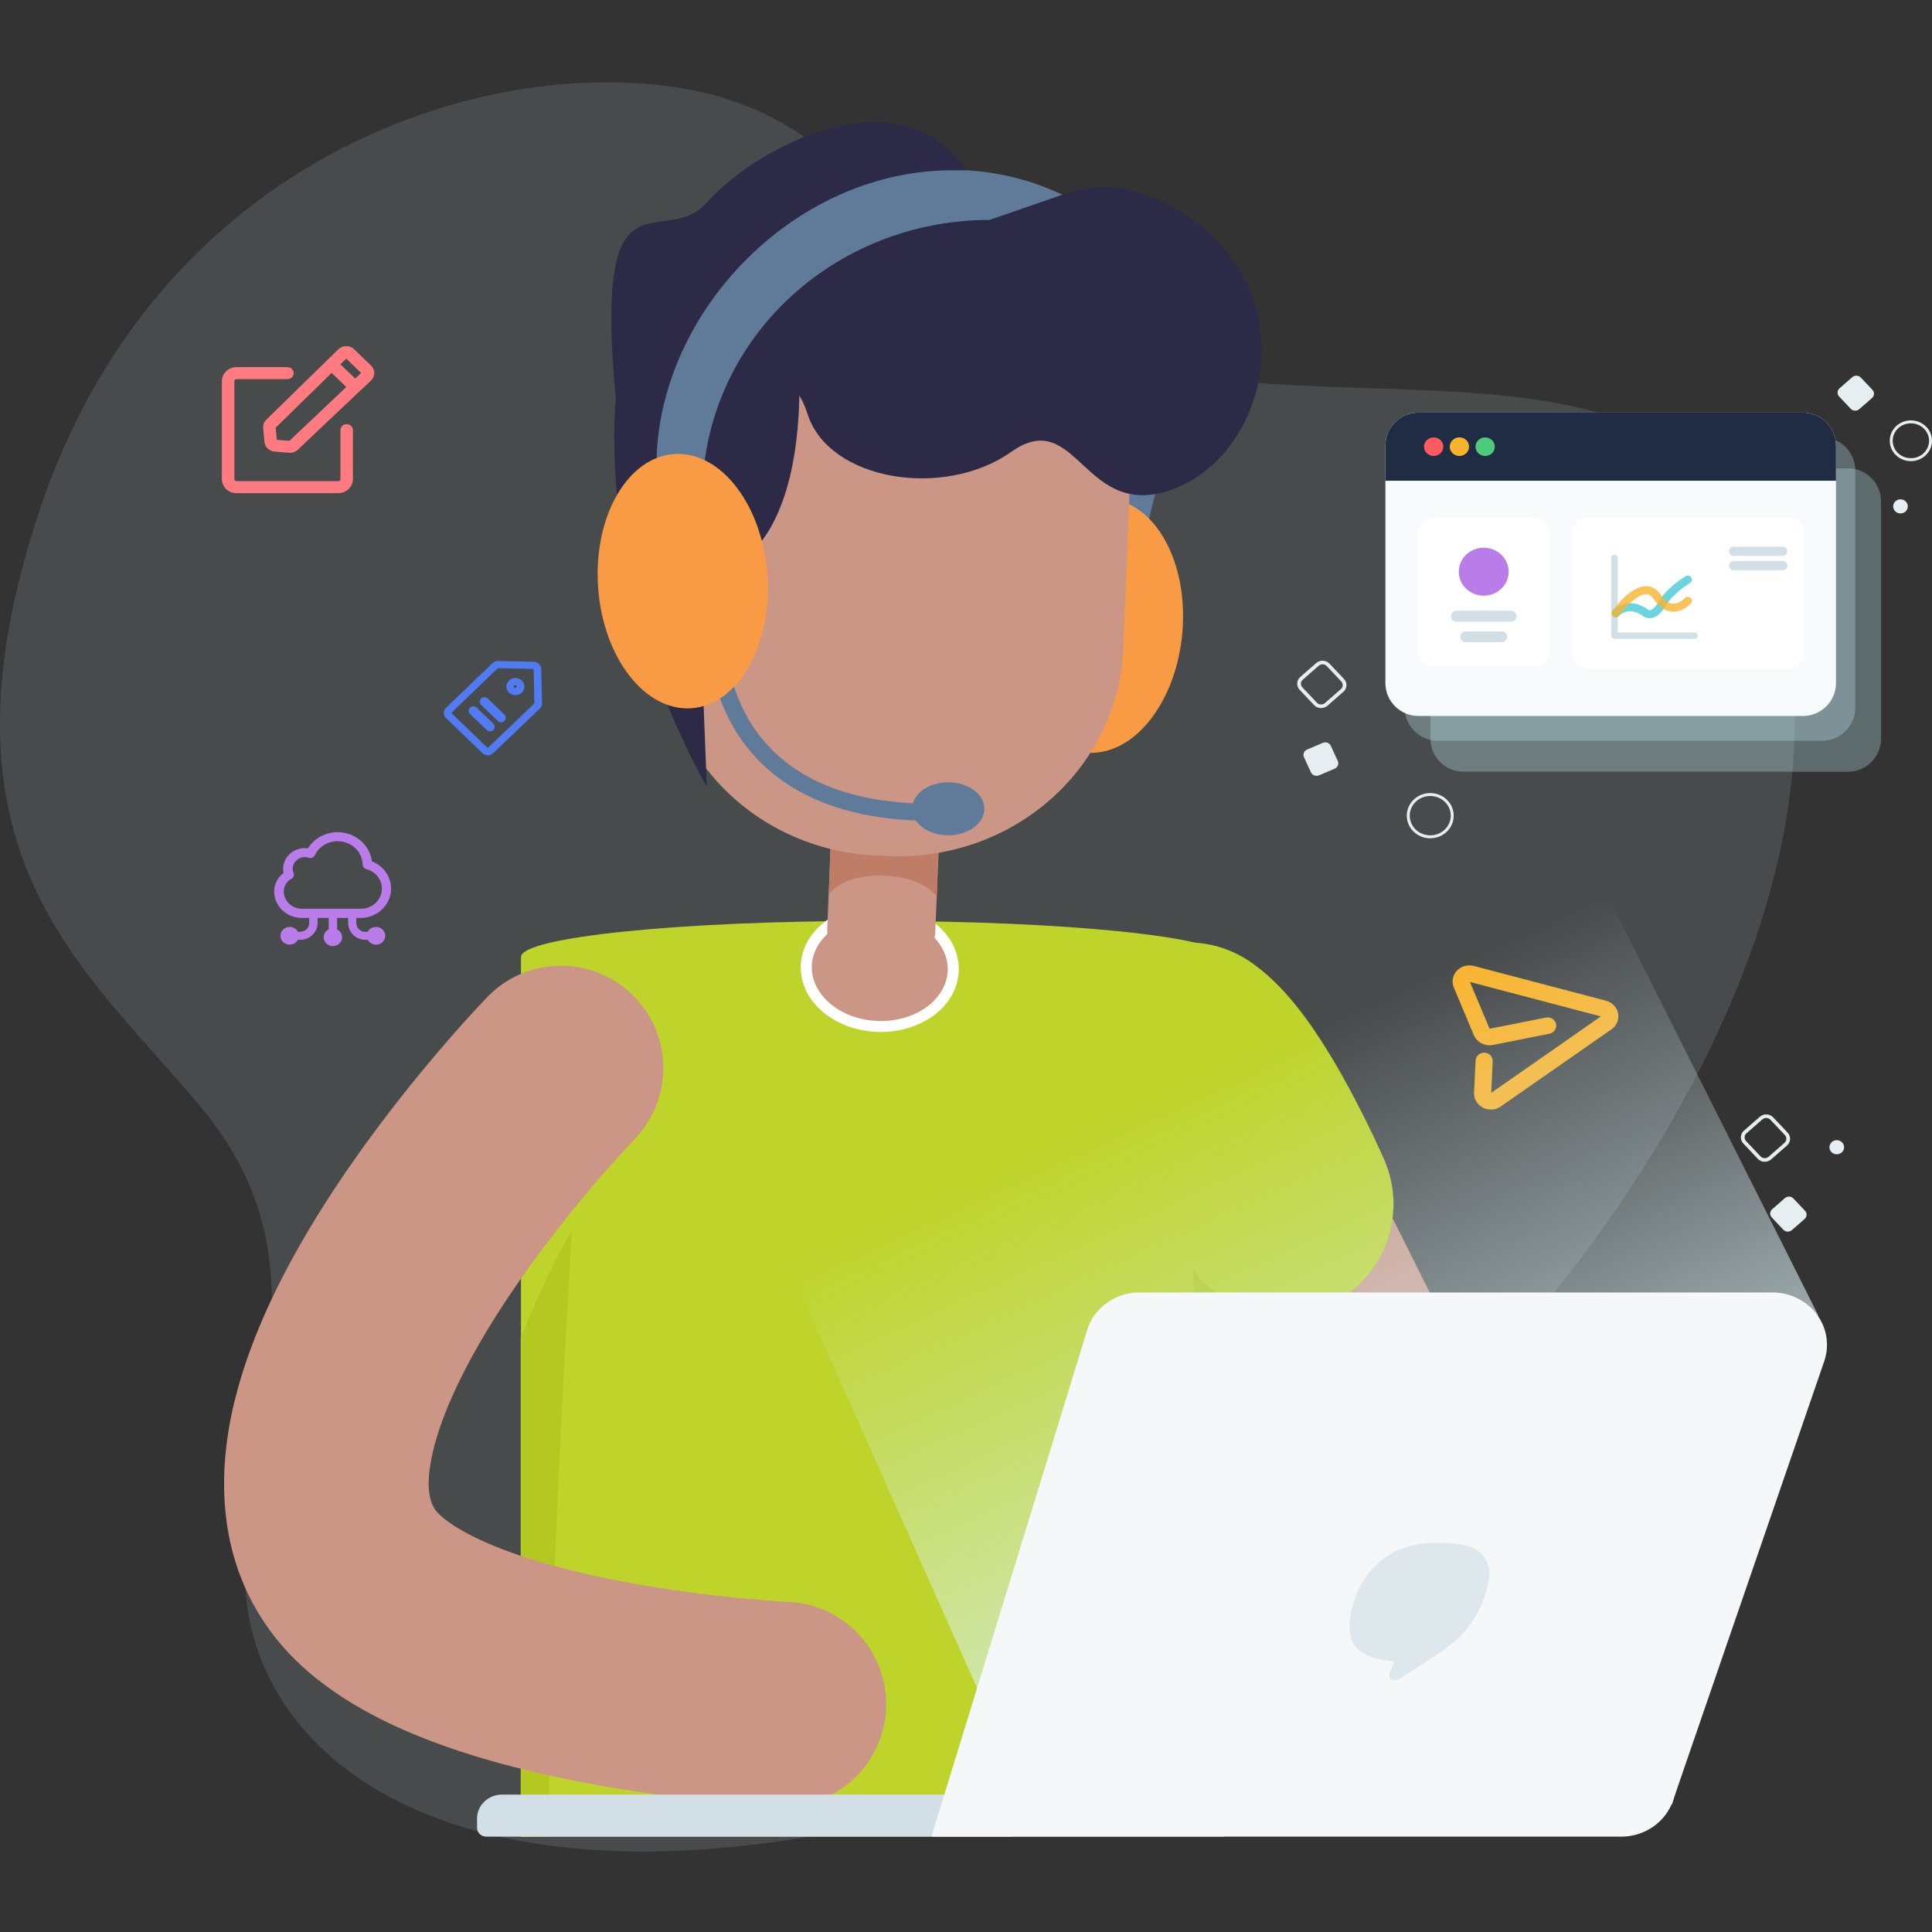 <svg width="1080" height="1080" viewBox="0 0 1080 1080" fill="none" xmlns="http://www.w3.org/2000/svg">
<rect x="0" y="0" width="1080" height="1080" fill="#333333" stroke="none"/>
<g style="mix-blend-mode:luminosity" opacity="0.16">
<path d="M856.462 737.416C856.462 737.416 664.168 992.832 446.928 1027.59C229.689 1062.34 129.834 968.901 137.325 868.939C144.816 768.976 177.252 697.248 112.38 619C47.507 540.751 -42.46 477.696 22.487 284.226C87.434 90.757 267.144 29.919 382.056 49.481C496.968 69.043 506.856 177.743 641.695 205.978C776.533 234.213 946.354 182.112 991.3 323.351C1036.25 464.589 946.354 631.65 856.462 737.416Z" fill="#B9CBD3"/>
</g>
<path d="M647.25 269.971L641.1 294.958L623.271 293.353V259.334L647.25 262.268V269.971Z" fill="#607B99"/>
<path d="M660.955 353.494C664.305 314.303 645.855 280.858 619.746 278.794C593.637 276.729 569.755 306.827 566.405 346.019C563.054 385.21 581.504 418.655 607.613 420.719C633.723 422.784 657.604 392.686 660.955 353.494Z" fill="#F99B45"/>
<path fill-rule="evenodd" clip-rule="evenodd" d="M642.831 537.632C671.09 523.502 705.453 534.955 719.583 563.214L894.686 913.403C908.816 941.662 897.362 976.025 869.103 990.155C840.844 1004.29 806.481 992.831 792.351 964.572L617.249 614.384C603.119 586.125 614.572 551.762 642.831 537.632Z" fill="#CB9685"/>
<path d="M684.196 1026.65V541.944V534.975C684.196 523.834 596.24 514.802 487.737 514.802C379.233 514.802 291.229 523.971 291.229 534.975V541.944V1026.65H684.196Z" fill="#BED42B"/>
<path d="M532.853 542.754C533.565 524.789 515.756 509.552 493.077 508.722C470.398 507.892 451.436 521.782 450.725 539.747C450.014 557.712 467.823 572.949 490.502 573.779C513.181 574.609 532.142 560.719 532.853 542.754Z" fill="#CB9685"/>
<path fill-rule="evenodd" clip-rule="evenodd" d="M453.798 539.86C453.179 555.499 468.935 569.913 490.623 570.707C512.311 571.501 529.161 558.281 529.78 542.641C530.4 527.002 514.643 512.588 492.955 511.794C471.267 511 454.417 524.22 453.798 539.86ZM490.38 576.852C466.71 575.985 446.849 559.925 447.652 539.635C448.455 519.344 469.528 504.783 493.198 505.649C516.869 506.516 536.729 522.576 535.926 542.866C535.123 563.157 514.05 577.718 490.38 576.852Z" fill="white"/>
<path d="M492.313 447.725L498.94 448C507.976 448.34 517.025 447.725 525.922 446.166L524.969 469.686L522.824 520.67C522.551 527.57 519.439 534.083 514.174 538.778C508.908 543.472 501.919 545.963 494.744 545.703H488.499C484.942 545.573 481.447 544.77 478.213 543.34C474.979 541.909 472.071 539.88 469.653 537.368C467.235 534.855 465.357 531.909 464.124 528.698C462.892 525.486 462.329 522.073 462.47 518.652L464.472 468.77L465.426 444.241C474.232 446.329 483.246 447.497 492.313 447.725Z" fill="#CB9685"/>
<path d="M524.397 479.821L523.634 501.323C523.634 501.323 517.58 490.457 493.886 489.495C470.193 488.532 463.281 500.177 463.281 500.177L464.282 474.319L524.683 475.511L524.397 479.821Z" fill="#BF7D68"/>
<path d="M375.42 224.307L370.319 353.003C369.642 368.864 372.233 384.697 377.941 399.592C383.649 414.486 392.363 428.149 403.58 439.794C414.798 451.438 428.299 460.836 443.306 467.445C458.313 474.054 474.53 477.746 491.026 478.306L497.653 478.582C530.933 479.759 563.34 468.194 587.765 446.423C612.19 424.651 626.639 394.451 627.942 362.448L633.043 233.706C634.306 201.698 622.3 170.517 599.665 147.02C577.029 123.522 545.618 109.632 512.336 108.403L505.662 108.174C489.18 107.572 472.737 110.099 457.272 115.611C441.806 121.122 427.621 129.509 415.526 140.294C403.432 151.078 393.665 164.048 386.783 178.464C379.901 192.879 376.04 208.457 375.42 224.307Z" fill="#CB9685"/>
<path d="M307.2 1026.65C304.959 924.549 319.69 688.155 319.69 688.155C308.535 704.89 291.086 747.758 291.086 747.758V1026.84L307.2 1026.65Z" fill="#B3C922"/>
<path fill-rule="evenodd" clip-rule="evenodd" d="M354.653 636.881C354.65 636.883 354.648 636.886 354.645 636.889C354.645 636.889 354.645 636.889 354.645 636.889L354.631 636.903C354.588 636.948 354.501 637.038 354.373 637.172C354.117 637.44 353.695 637.883 353.12 638.491C351.971 639.709 350.216 641.587 347.961 644.056C343.445 649 336.961 656.272 329.35 665.308C313.998 683.535 294.669 708.224 277.684 735.005C260.307 762.405 247.463 788.777 242.18 810.728C236.943 832.484 240.94 840.945 243.725 844.528C247.141 848.804 257.259 856.714 278.642 865.176C298.829 873.165 323.299 879.422 348.153 884.135C372.728 888.794 396.098 891.652 413.43 893.338C422.048 894.177 429.056 894.715 433.831 895.04C436.216 895.202 438.036 895.31 439.213 895.376C439.802 895.408 440.229 895.431 440.484 895.443C440.612 895.45 440.697 895.454 440.738 895.456L440.743 895.456C440.75 895.457 440.758 895.457 440.765 895.457C472.309 896.897 496.725 923.625 495.306 955.175C493.887 986.738 467.15 1011.17 435.587 1009.75L438.033 955.357C435.587 1009.75 435.577 1009.75 435.567 1009.75L435.479 1009.75L435.302 1009.74C435.161 1009.73 434.975 1009.73 434.744 1009.71C434.283 1009.69 433.644 1009.66 432.838 1009.61C431.227 1009.52 428.945 1009.39 426.073 1009.19C420.334 1008.8 412.208 1008.17 402.348 1007.22C382.724 1005.31 355.764 1002.03 326.839 996.547C298.192 991.115 265.99 983.217 236.541 971.563C208.391 960.423 175.902 943.237 153.908 915.405L153.809 915.28C120.841 873.323 121.389 823.642 130.942 783.954C140.478 744.332 160.803 705.671 181.063 673.726C201.716 641.162 224.494 612.195 241.84 591.601C250.578 581.227 258.09 572.797 263.483 566.893C266.183 563.937 268.36 561.605 269.906 559.967C270.678 559.148 271.294 558.502 271.738 558.038C271.96 557.806 272.14 557.62 272.275 557.48L272.444 557.305L272.526 557.22C272.536 557.21 272.545 557.201 312.504 595.999L272.545 557.2C294.554 534.533 330.772 534 353.439 556.009C376.097 578.009 376.64 614.205 354.659 636.874C354.657 636.877 354.655 636.879 354.653 636.881Z" fill="#CB9685"/>
<path d="M676.378 999.141C678.666 897.037 663.935 660.598 663.935 660.598C675.09 677.379 692.539 720.201 692.539 720.201V999.141H676.378Z" fill="#B3C922"/>
<path fill-rule="evenodd" clip-rule="evenodd" d="M612.966 553.543C632.438 525.394 671.043 518.359 699.192 537.831C714.46 548.392 725.846 563.275 732.793 573.189C740.715 584.493 747.87 596.757 753.641 607.374C759.504 618.161 764.47 628.239 767.951 635.564C769.705 639.255 771.114 642.314 772.105 644.499C772.602 645.593 772.996 646.473 773.278 647.107C773.419 647.424 773.532 647.68 773.617 647.872L773.722 648.111L773.778 648.238C773.78 648.244 773.783 648.25 716.995 673.069L773.783 648.25C787.49 679.613 773.177 716.15 741.813 729.857C710.463 743.558 673.943 729.262 660.223 697.925C660.222 697.923 660.222 697.921 660.221 697.919L660.211 697.897C660.21 697.894 660.208 697.891 660.207 697.887L660.2 697.873C660.171 697.806 660.114 697.677 660.031 697.491C659.866 697.119 659.597 696.518 659.233 695.716C658.504 694.11 657.403 691.718 656 688.765C653.168 682.804 649.231 674.832 644.737 666.564C640.151 658.125 635.496 650.328 631.287 644.322C628.675 640.594 627.109 638.828 626.665 638.316C600.203 618.428 593.967 581.008 612.966 553.543Z" fill="#BED42B"/>
<path d="M397.587 156.499C419.612 184.787 425.571 167.548 446.451 196.8C451.838 302.846 409.553 316.005 409.553 316.005L401.734 358.919L392.2 365.567L395.108 439.795C362.612 381.439 344.89 316.532 343.383 250.35C341.857 169.291 372.845 150.539 397.587 156.499Z" fill="#2C2A46"/>
<path d="M399.589 209.406C399.589 209.406 439.634 193.771 451.362 231.229C463.089 268.687 527.638 279.187 565.204 252.64C602.771 226.094 605.536 293.079 656.927 272.997C708.318 252.916 731.106 165.025 662.552 120.002C593.999 74.979 577.218 147.602 539.986 94.556C502.753 41.51 424.617 80.343 395.108 113.216C370.89 140.221 333.562 90.705 343.335 212.569C350.629 303.807 399.589 209.406 399.589 209.406Z" fill="#2C2A46"/>
<path d="M400.161 363.454L404.07 297.662C404.07 297.662 380.663 286.888 374.561 307.841C368.459 328.793 379.376 357.953 400.161 363.454Z" fill="#EFB8C2"/>
<path d="M540.415 95.201C537.841 95.201 535.219 95.201 532.597 95.201C447.358 94.972 373.131 168.879 367.315 250.351C367.077 253.652 366.981 256.907 366.981 260.208L392.629 277.356C392.61 257.076 396.749 236.992 404.808 218.252C412.868 199.512 424.69 182.484 439.598 168.142C454.506 153.8 472.208 142.426 491.692 134.67C511.175 126.913 532.057 122.927 553.144 122.939L593.856 108.863C577.177 100.904 559.002 96.257 540.415 95.201Z" fill="#607B99"/>
<path d="M530.07 466.937C541.233 466.937 550.283 460.307 550.283 452.128C550.283 443.95 541.233 437.319 530.07 437.319C518.906 437.319 509.857 443.95 509.857 452.128C509.857 460.307 518.906 466.937 530.07 466.937Z" fill="#607B99"/>
<path fill-rule="evenodd" clip-rule="evenodd" d="M415.611 415.123C398.5 391.764 395.966 365.73 395.966 354.56H405.501C405.501 364.664 407.854 388.398 423.303 409.489C438.548 430.3 467.125 449.329 521.203 449.329V458.864C464.584 458.864 432.927 438.761 415.611 415.123Z" fill="#607B99"/>
<path d="M386.141 395.933C412.29 394.403 431.476 361.344 428.994 322.092C426.512 282.841 403.302 252.261 377.153 253.79C351.004 255.32 331.818 288.379 334.3 327.631C336.782 366.882 359.992 397.462 386.141 395.933Z" fill="#F99B45"/>
<path d="M835.02 620.101C833.636 620.332 832.215 620.261 830.862 619.896C829.509 619.53 828.259 618.878 827.201 617.988C826.144 617.097 825.307 615.991 824.752 614.75C824.197 613.508 823.937 612.163 823.992 610.813L824.881 592.896C824.902 592.287 825.048 591.687 825.312 591.133C825.576 590.578 825.952 590.079 826.418 589.666C826.884 589.252 827.431 588.932 828.027 588.723C828.623 588.515 829.257 588.423 829.89 588.452C830.524 588.482 831.145 588.632 831.717 588.894C832.29 589.157 832.802 589.526 833.225 589.981C833.648 590.436 833.972 590.967 834.179 591.543C834.386 592.12 834.472 592.73 834.432 593.339L833.612 610.906L894.895 568.184L821.702 548.939L832.705 575.058L864.207 568.839C865.449 568.592 866.743 568.829 867.803 569.5C868.863 570.17 869.602 571.217 869.859 572.412C870.116 573.607 869.869 574.851 869.172 575.87C868.475 576.889 867.386 577.601 866.144 577.848L834.392 584.185C832.266 584.546 830.075 584.205 828.177 583.216C826.278 582.228 824.783 580.651 823.935 578.741L812.716 552.099C812.048 550.54 811.848 548.831 812.139 547.168C812.431 545.504 813.202 543.953 814.364 542.69C815.527 541.427 817.035 540.503 818.717 540.024C820.398 539.544 822.186 539.528 823.876 539.977L897.763 559.4C899.473 559.848 901.017 560.752 902.215 562.008C903.413 563.265 904.217 564.821 904.534 566.498C904.851 568.175 904.668 569.904 904.007 571.485C903.345 573.067 902.231 574.436 900.795 575.434L838.955 618.497C837.79 619.317 836.443 619.866 835.02 620.101Z" fill="#F9B42F"/>
<path opacity="0.3" d="M785.233 262.979C785.233 252.777 793.504 244.506 803.706 244.506H1018.66C1028.86 244.506 1037.13 252.777 1037.13 262.979V395.614C1037.13 405.816 1028.86 414.086 1018.66 414.086H803.706C793.504 414.086 785.233 405.816 785.233 395.614V262.979Z" fill="#C3EEF4"/>
<path opacity="0.3" d="M799.626 280.284C799.626 270.081 807.897 261.811 818.099 261.811H1033.05C1043.25 261.811 1051.52 270.081 1051.52 280.284V412.918C1051.52 423.121 1043.25 431.391 1033.05 431.391H818.099C807.897 431.391 799.626 423.121 799.626 412.918V280.284Z" fill="#C3EEF4"/>
<path d="M774.437 249.135C774.437 238.933 782.707 230.663 792.91 230.663H1007.86C1018.06 230.663 1026.33 238.933 1026.33 249.135V381.77C1026.33 391.972 1018.06 400.243 1007.86 400.243H792.91C782.707 400.243 774.437 391.972 774.437 381.77V249.135Z" fill="#F8FBFB"/>
<path d="M774.437 249.135C774.437 238.933 782.707 230.663 792.91 230.663H1007.86C1018.06 230.663 1026.33 238.933 1026.33 249.135V268.732H774.437V249.135Z" fill="#202C44"/>
<path d="M806.824 249.698C806.824 252.565 804.408 254.889 801.426 254.889C798.445 254.889 796.029 252.565 796.029 249.698C796.029 246.831 798.445 244.506 801.426 244.506C804.408 244.506 806.824 246.831 806.824 249.698Z" fill="#FF5A60"/>
<path d="M821.219 249.698C821.219 252.565 818.802 254.889 815.821 254.889C812.84 254.889 810.423 252.565 810.423 249.698C810.423 246.831 812.84 244.506 815.821 244.506C818.802 244.506 821.219 246.831 821.219 249.698Z" fill="#F9B42F"/>
<path d="M835.612 249.698C835.612 252.565 833.196 254.889 830.214 254.889C827.233 254.889 824.817 252.565 824.817 249.698C824.817 246.831 827.233 244.506 830.214 244.506C833.196 244.506 835.612 246.831 835.612 249.698Z" fill="#4DCB7B"/>
<path d="M878.967 297.637C878.967 293.14 882.612 289.495 887.109 289.495H1000.09C1004.59 289.495 1008.24 293.14 1008.24 297.637V365.571C1008.24 370.068 1004.59 373.713 1000.09 373.713H887.109C882.612 373.713 878.967 370.068 878.967 365.571V297.637Z" fill="white"/>
<path d="M997.134 310.734H970.051C969.641 310.847 969.209 310.867 968.79 310.791C968.37 310.716 967.975 310.549 967.634 310.302C967.294 310.055 967.017 309.735 966.827 309.368C966.637 309.001 966.538 308.596 966.538 308.186C966.538 307.775 966.637 307.371 966.827 307.004C967.017 306.636 967.294 306.317 967.634 306.07C967.975 305.823 968.37 305.655 968.79 305.58C969.209 305.505 969.641 305.524 970.051 305.637H997.134C997.71 305.795 998.216 306.13 998.577 306.589C998.938 307.049 999.133 307.61 999.133 308.186C999.133 308.762 998.938 309.322 998.577 309.782C998.216 310.242 997.71 310.576 997.134 310.734Z" fill="#D2DFE6"/>
<path d="M997.134 318.754H970.051C969.641 318.867 969.209 318.887 968.79 318.811C968.37 318.736 967.975 318.569 967.634 318.322C967.294 318.075 967.017 317.755 966.827 317.388C966.637 317.021 966.538 316.616 966.538 316.206C966.538 315.795 966.637 315.391 966.827 315.024C967.017 314.656 967.294 314.337 967.634 314.09C967.975 313.843 968.37 313.675 968.79 313.6C969.209 313.525 969.641 313.544 970.051 313.657H997.134C997.71 313.815 998.216 314.15 998.577 314.609C998.938 315.069 999.133 315.63 999.133 316.206C999.133 316.782 998.938 317.342 998.577 317.802C998.216 318.262 997.71 318.596 997.134 318.754Z" fill="#D2DFE6"/>
<path d="M947.151 357.119H902.523C902.032 357.119 901.56 356.932 901.213 356.597C900.865 356.263 900.67 355.81 900.67 355.337V311.882C900.67 311.409 900.865 310.956 901.213 310.622C901.56 310.287 902.032 310.1 902.523 310.1C903.015 310.1 903.486 310.287 903.834 310.622C904.181 310.956 904.377 311.409 904.377 311.882V353.555H947.151C947.643 353.555 948.114 353.742 948.462 354.077C948.81 354.411 949.005 354.864 949.005 355.337C949.005 355.81 948.81 356.263 948.462 356.597C948.114 356.932 947.643 357.119 947.151 357.119Z" fill="#D2DFE6"/>
<path opacity="0.7" d="M922.057 345.569C920.939 345.599 919.839 345.287 918.916 344.678C910.354 338.208 905.211 344.063 905.016 344.322C904.617 344.748 904.063 345.01 903.468 345.053C902.874 345.096 902.285 344.917 901.824 344.553C901.363 344.189 901.066 343.668 900.994 343.099C900.923 342.53 901.082 341.956 901.439 341.497C901.522 341.398 909.668 332.094 921.677 341.078C922.289 341.354 924.346 341.078 927.117 336.443C932.269 327.852 941.888 322.345 942.296 322.113C942.825 321.813 943.457 321.727 944.052 321.875C944.648 322.023 945.157 322.392 945.47 322.902C945.782 323.411 945.871 324.019 945.717 324.591C945.563 325.164 945.179 325.654 944.649 325.954C944.557 325.999 935.661 331.123 931.129 338.671C928.739 342.655 926.116 344.91 923.327 345.489C922.907 345.554 922.482 345.581 922.057 345.569ZM921.668 341.06L921.742 341.113L921.668 341.06Z" fill="#2CC3D5"/>
<path opacity="0.8" d="M903.153 345.096C902.734 345.095 902.323 344.984 901.964 344.776C901.606 344.568 901.312 344.271 901.115 343.915C900.918 343.559 900.826 343.159 900.847 342.756C900.868 342.354 901.002 341.964 901.235 341.629C902.245 340.186 911.326 327.682 920.204 327.682H920.306C922.539 327.682 925.745 328.573 928.368 332.459C930.508 335.649 932.788 337.352 935.142 337.494C938.654 337.699 941.628 334.5 941.628 334.473C941.82 334.235 942.059 334.036 942.333 333.89C942.606 333.743 942.908 333.651 943.219 333.62C943.53 333.588 943.845 333.618 944.144 333.707C944.443 333.795 944.721 333.941 944.959 334.136C945.198 334.331 945.393 334.57 945.533 334.839C945.673 335.109 945.755 335.402 945.774 335.703C945.792 336.003 945.748 336.304 945.642 336.588C945.536 336.871 945.372 337.131 945.159 337.352C944.983 337.557 940.72 342.307 934.845 341.941C930.953 341.692 927.432 339.321 924.485 334.874C923.262 333.092 921.881 332.201 920.269 332.138H920.204C915.348 332.138 908.342 339.473 905.062 344.125C904.85 344.424 904.566 344.669 904.233 344.839C903.9 345.008 903.529 345.096 903.153 345.096Z" fill="#F9B42F"/>
<path d="M792.43 299.421L792.43 362.719C792.43 368.2 797.051 372.644 802.75 372.644L856.119 372.644C861.819 372.644 866.439 368.2 866.439 362.719L866.439 299.421C866.439 293.939 861.819 289.495 856.119 289.495L802.75 289.495C797.051 289.495 792.43 293.939 792.43 299.421Z" fill="white"/>
<path d="M829.412 332.982C837.11 332.982 843.35 326.981 843.35 319.578C843.35 312.175 837.11 306.173 829.412 306.173C821.715 306.173 815.474 312.175 815.474 319.578C815.474 326.981 821.715 332.982 829.412 332.982Z" fill="#B97CE8"/>
<path fill-rule="evenodd" clip-rule="evenodd" d="M811.103 344.462C811.103 342.775 812.47 341.408 814.156 341.408H844.692C846.378 341.408 847.745 342.775 847.745 344.462C847.745 346.148 846.378 347.515 844.692 347.515H814.156C812.47 347.515 811.103 346.148 811.103 344.462Z" fill="#D2DFE6"/>
<path fill-rule="evenodd" clip-rule="evenodd" d="M816.358 355.965C816.358 354.279 817.725 352.912 819.412 352.912H839.414C841.101 352.912 842.468 354.279 842.468 355.965C842.468 357.651 841.101 359.018 839.414 359.018H819.412C817.725 359.018 816.358 357.651 816.358 355.965Z" fill="#D2DFE6"/>
<path d="M747.823 425.39L743.937 416.933C743.181 415.287 741.18 414.543 739.469 415.27L730.675 419.007C728.964 419.735 728.19 421.658 728.946 423.304L732.832 431.762C733.588 433.407 735.589 434.152 737.3 433.424L746.094 429.687C747.805 428.96 748.579 427.036 747.823 425.39Z" fill="#E7EEF1"/>
<path fill-rule="evenodd" clip-rule="evenodd" d="M741.673 372.352C740.49 371.102 738.473 371.006 737.166 372.149L728.274 379.925C726.967 381.068 726.875 383.008 728.057 384.259L736.143 392.81C737.325 394.061 739.342 394.157 740.649 393.014L749.541 385.238C750.848 384.095 750.94 382.154 749.758 380.904L741.673 372.352ZM735.758 370.66C737.912 368.777 741.25 368.926 743.215 371.004L751.3 379.555C753.264 381.633 753.102 384.843 750.948 386.726L742.057 394.502C739.903 396.385 736.565 396.237 734.6 394.159L726.515 385.607C724.551 383.53 724.713 380.319 726.867 378.436L735.758 370.66Z" fill="#E7EEF1"/>
<path d="M1061.09 286.813C1063.24 287.501 1065.56 286.386 1066.28 284.321C1066.99 282.257 1065.83 280.025 1063.68 279.337C1061.54 278.648 1059.22 279.764 1058.5 281.829C1057.79 283.893 1058.95 286.125 1061.09 286.813Z" fill="#E7EEF1"/>
<path d="M1046.69 217.901L1040.22 211.06C1038.96 209.729 1036.82 209.631 1035.43 210.842L1028.32 217.062C1026.93 218.273 1026.83 220.333 1028.09 221.664L1034.56 228.505C1035.82 229.837 1037.96 229.934 1039.34 228.724L1046.46 222.503C1047.84 221.293 1047.94 219.233 1046.69 217.901Z" fill="#E7EEF1"/>
<path fill-rule="evenodd" clip-rule="evenodd" d="M1068.19 236.64C1062.55 236.64 1058.02 241.034 1058.02 246.388C1058.02 251.742 1062.55 256.136 1068.19 256.136C1073.84 256.136 1078.36 251.742 1078.36 246.388C1078.36 241.034 1073.84 236.64 1068.19 236.64ZM1056.39 246.388C1056.39 240.07 1061.7 235.001 1068.19 235.001C1074.68 235.001 1080 240.07 1080 246.388C1080 252.707 1074.68 257.775 1068.19 257.775C1061.7 257.775 1056.39 252.707 1056.39 246.388Z" fill="#E7EEF1"/>
<path d="M1009.01 676.814L1002.54 669.973C1001.29 668.642 999.144 668.544 997.76 669.755L990.646 675.975C989.262 677.186 989.161 679.246 990.419 680.577L996.887 687.418C998.146 688.75 1000.29 688.848 1001.67 687.637L1008.79 681.416C1010.17 680.206 1010.27 678.146 1009.01 676.814Z" fill="#E7EEF1"/>
<path fill-rule="evenodd" clip-rule="evenodd" d="M989.679 625.963C988.497 624.712 986.479 624.616 985.172 625.759L976.28 633.535C974.973 634.678 974.881 636.619 976.063 637.869L984.149 646.421C985.331 647.671 987.348 647.767 988.655 646.624L997.547 638.848C998.854 637.705 998.946 635.765 997.764 634.514L989.679 625.963ZM983.765 624.271C985.918 622.388 989.256 622.536 991.221 624.614L999.306 633.166C1001.27 635.243 1001.11 638.454 998.955 640.337L990.063 648.113C987.909 649.996 984.571 649.847 982.607 647.769L974.521 639.218C972.557 637.14 972.719 633.93 974.873 632.047L983.765 624.271Z" fill="#E7EEF1"/>
<path d="M1026.77 645.253C1029.03 645.253 1030.87 643.489 1030.87 641.313C1030.87 639.136 1029.03 637.372 1026.77 637.372C1024.51 637.372 1022.67 639.136 1022.67 641.313C1022.67 643.489 1024.51 645.253 1026.77 645.253Z" fill="#E7EEF1"/>
<path fill-rule="evenodd" clip-rule="evenodd" d="M799.516 444.964C793.15 444.964 788.044 449.919 788.044 455.966C788.044 462.012 793.15 466.968 799.516 466.968C805.883 466.968 810.989 462.012 810.989 455.966C810.989 449.919 805.883 444.964 799.516 444.964ZM786.405 455.966C786.405 448.954 792.305 443.325 799.516 443.325C806.727 443.325 812.628 448.954 812.628 455.966C812.628 462.977 806.727 468.607 799.516 468.607C792.305 468.607 786.405 462.977 786.405 455.966Z" fill="#E7EEF1"/>
<path d="M210.069 518.2C209.123 518.2 208.196 518.453 207.39 518.929C206.584 519.406 205.932 520.088 205.504 520.899H204.24C202.898 520.899 201.612 520.387 200.663 519.475C199.715 518.562 199.182 517.325 199.182 516.035V513.129H201.711C205.657 513.093 209.468 511.743 212.495 509.308C215.522 506.873 217.577 503.504 218.311 499.775C219.045 496.046 218.411 492.188 216.519 488.857C214.626 485.527 211.592 482.931 207.932 481.511C207.434 477.669 205.702 474.072 202.978 471.22C200.255 468.369 196.674 466.405 192.736 465.602C188.797 464.799 184.696 465.197 181.004 466.741C177.311 468.285 174.211 470.897 172.135 474.215C171.566 474.132 170.991 474.091 170.416 474.093C167.192 474.093 164.1 475.324 161.819 477.515C159.538 479.707 158.255 482.679 158.252 485.78C158.251 486.531 158.327 487.28 158.479 488.017C156.851 489.253 155.534 490.827 154.628 492.621C153.721 494.415 153.248 496.383 153.245 498.378C153.281 502.307 154.931 506.062 157.835 508.825C160.739 511.588 164.662 513.135 168.747 513.129H172.843V515.999C172.843 517.289 172.311 518.526 171.362 519.438C170.414 520.35 169.127 520.863 167.786 520.863H166.521C165.997 519.872 165.141 519.079 164.091 518.613C163.041 518.147 161.859 518.034 160.735 518.293C159.61 518.553 158.609 519.168 157.893 520.042C157.177 520.915 156.788 521.994 156.788 523.106C156.788 524.218 157.177 525.298 157.893 526.171C158.609 527.044 159.61 527.66 160.735 527.919C161.859 528.179 163.041 528.066 164.091 527.6C165.141 527.134 165.997 526.341 166.521 525.35H167.786C170.375 525.35 172.857 524.361 174.688 522.6C176.519 520.84 177.547 518.452 177.547 515.962V513.129H183.743V519.525C182.714 520.03 181.891 520.854 181.408 521.864C180.924 522.873 180.808 524.01 181.078 525.091C181.349 526.171 181.989 527.133 182.897 527.821C183.804 528.509 184.927 528.883 186.082 528.883C187.238 528.883 188.36 528.509 189.268 527.821C190.175 527.133 190.816 526.171 191.086 525.091C191.356 524.01 191.24 522.873 190.757 521.864C190.273 520.854 189.451 520.03 188.421 519.525V513.129H194.617V515.999C194.617 518.488 195.646 520.876 197.476 522.637C199.307 524.397 201.79 525.387 204.379 525.387H205.643C206.062 526.172 206.692 526.836 207.468 527.308C208.244 527.78 209.137 528.043 210.055 528.07C210.973 528.097 211.881 527.887 212.686 527.461C213.49 527.036 214.161 526.41 214.629 525.651C215.097 524.891 215.344 524.024 215.346 523.141C215.347 522.259 215.102 521.391 214.636 520.63C214.17 519.87 213.501 519.243 212.698 518.815C211.894 518.388 210.987 518.175 210.069 518.2ZM158.618 498.268C158.622 496.835 159.022 495.429 159.778 494.194C160.533 492.959 161.617 491.939 162.918 491.24C163.481 490.938 163.912 490.451 164.13 489.867C164.349 489.284 164.34 488.644 164.106 488.066C163.695 487.074 163.542 486 163.663 484.938C163.783 483.877 164.172 482.86 164.796 481.976C165.42 481.093 166.26 480.37 167.242 479.871C168.224 479.373 169.318 479.113 170.428 479.116C171.191 479.116 171.949 479.244 172.666 479.493C173.294 479.699 173.979 479.673 174.589 479.422C175.198 479.17 175.689 478.71 175.967 478.131C177.282 475.352 179.54 473.085 182.369 471.7C185.199 470.315 188.433 469.895 191.544 470.508C194.654 471.121 197.456 472.731 199.491 475.074C201.526 477.417 202.674 480.356 202.748 483.408C202.761 483.966 202.961 484.504 203.319 484.942C203.677 485.381 204.173 485.696 204.733 485.84C207.492 486.533 209.894 488.17 211.488 490.445C213.081 492.719 213.757 495.475 213.387 498.195C213.018 500.915 211.629 503.411 209.481 505.216C207.334 507.021 204.575 508.009 201.723 507.997H168.747C167.417 507.999 166.1 507.748 164.872 507.26C163.643 506.772 162.526 506.055 161.586 505.152C160.645 504.248 159.899 503.175 159.39 501.994C158.88 500.813 158.618 499.547 158.618 498.268Z" fill="#B97CE8"/>
<path fill-rule="evenodd" clip-rule="evenodd" d="M272.69 422.216C272.132 422.215 271.579 422.107 271.065 421.897C270.551 421.688 270.086 421.382 269.697 420.998L249.354 401.434C248.954 401.059 248.636 400.612 248.419 400.117C248.201 399.623 248.089 399.092 248.088 398.555C248.091 398.017 248.204 397.485 248.422 396.99C248.639 396.494 248.956 396.045 249.354 395.667L275.337 370.678C275.749 370.286 276.24 369.978 276.78 369.774C277.319 369.57 277.897 369.473 278.477 369.491L298.359 369.954C299.46 369.954 300.517 370.371 301.3 371.115C302.084 371.859 302.531 372.87 302.545 373.929L303.026 393.05C303.049 393.608 302.951 394.165 302.739 394.685C302.526 395.205 302.204 395.676 301.791 396.07L301.446 396.392L275.693 420.998C275.302 421.384 274.835 421.69 274.32 421.899C273.804 422.109 273.25 422.216 272.69 422.216ZM278.34 373.486L277.953 373.828L252.284 398.515L272.658 418.18L298.746 393.161L298.275 371.936V373.949L278.34 373.486ZM288.072 388.592C287.212 388.585 286.369 388.364 285.624 387.952C284.878 387.539 284.257 386.948 283.819 386.236C283.381 385.524 283.142 384.716 283.124 383.889C283.107 383.062 283.312 382.244 283.72 381.516C284.127 380.788 284.724 380.173 285.451 379.732C286.179 379.291 287.012 379.037 287.871 378.997C288.73 378.957 289.585 379.13 290.354 379.501C291.123 379.872 291.778 380.428 292.258 381.115C292.816 381.906 293.114 382.84 293.114 383.797C293.114 384.753 292.816 385.687 292.258 386.479C291.794 387.134 291.17 387.67 290.44 388.039C289.71 388.407 288.897 388.597 288.072 388.592ZM288.072 383.027C287.96 383.014 287.845 383.025 287.737 383.058C287.629 383.091 287.529 383.146 287.444 383.218C287.36 383.291 287.292 383.38 287.245 383.48C287.199 383.579 287.175 383.687 287.175 383.797C287.175 383.906 287.199 384.014 287.245 384.113C287.292 384.213 287.36 384.302 287.444 384.375C287.529 384.448 287.629 384.502 287.737 384.535C287.845 384.568 287.96 384.579 288.072 384.567C288.208 384.565 288.341 384.532 288.46 384.468C288.579 384.405 288.679 384.314 288.753 384.204C288.826 384.087 288.867 383.954 288.87 383.817C288.872 383.68 288.838 383.545 288.768 383.425C288.699 383.306 288.599 383.206 288.476 383.136C288.354 383.066 288.215 383.028 288.072 383.027ZM273.924 408.811C273.58 408.812 273.24 408.748 272.922 408.621C272.604 408.495 272.315 408.31 272.072 408.076L262.79 399.149C262.299 398.677 262.023 398.036 262.023 397.368C262.023 396.7 262.299 396.059 262.79 395.587C263.281 395.114 263.948 394.849 264.642 394.849C265.337 394.849 266.003 395.114 266.495 395.587L275.777 404.513C276.143 404.865 276.393 405.314 276.495 405.803C276.596 406.291 276.544 406.798 276.346 407.258C276.147 407.719 275.811 408.112 275.38 408.388C274.949 408.665 274.442 408.812 273.924 408.811ZM279.158 403.584C279.476 403.712 279.817 403.778 280.161 403.778C280.504 403.779 280.844 403.713 281.16 403.585C281.477 403.457 281.763 403.27 282.003 403.034C282.246 402.801 282.439 402.524 282.571 402.219C282.703 401.914 282.771 401.588 282.771 401.257C282.771 400.927 282.703 400.6 282.571 400.296C282.439 399.991 282.246 399.714 282.003 399.481L272.721 390.554C272.484 390.299 272.195 390.093 271.872 389.949C271.549 389.805 271.2 389.726 270.844 389.716C270.488 389.707 270.134 389.767 269.803 389.894C269.473 390.02 269.172 390.21 268.921 390.452C268.669 390.694 268.471 390.983 268.34 391.301C268.208 391.619 268.146 391.96 268.156 392.302C268.165 392.644 268.248 392.98 268.398 393.291C268.548 393.601 268.762 393.879 269.027 394.107L278.309 403.034C278.552 403.269 278.84 403.456 279.158 403.584Z" fill="#517BF2"/>
<path fill-rule="evenodd" clip-rule="evenodd" d="M197.869 195.163L207.392 204.322C207.972 204.868 208.432 205.521 208.747 206.241C209.062 206.961 209.224 207.734 209.224 208.515C209.224 209.296 209.062 210.069 208.747 210.789C208.432 211.509 207.972 212.162 207.392 212.708L206.572 213.496C197.852 221.631 171.691 246.405 166.458 251.437C165.303 252.523 163.748 253.126 162.133 253.115H161.592L153.43 252.427C152.002 252.305 150.662 251.707 149.643 250.736C148.624 249.765 147.99 248.483 147.849 247.11L147.134 239.26C147.051 238.407 147.165 237.548 147.466 236.742C147.767 235.936 148.25 235.204 148.878 234.597C152.402 231.131 165.354 218.491 175.978 208.122C181.601 202.635 186.571 197.783 189.149 195.264C189.716 194.703 190.393 194.257 191.142 193.952C191.891 193.647 192.696 193.488 193.509 193.486C194.317 193.454 195.124 193.587 195.875 193.876C196.627 194.165 197.306 194.604 197.869 195.163ZM201.898 208.498L193.544 200.464C193 200.987 192.387 201.588 191.712 202.25C191.262 202.692 190.785 203.161 190.282 203.651L198.584 211.635L201.654 208.716L201.898 208.498ZM154.738 245.885L161.819 246.405L193.579 216.331L185.381 208.448L154.11 239.076L154.738 245.885ZM191.321 238.079C191.976 237.45 192.863 237.097 193.788 237.097C194.713 237.097 195.6 237.45 196.254 238.079C196.909 238.709 197.276 239.562 197.276 240.452V267.859C197.271 269.933 196.411 271.922 194.884 273.387C193.357 274.852 191.288 275.675 189.131 275.675H132.17C130.013 275.675 127.944 274.852 126.417 273.387C124.89 271.922 124.03 269.933 124.025 267.859V213.061C124.03 210.985 124.889 208.995 126.416 207.527C127.942 206.059 130.011 205.232 132.17 205.228H160.651C161.576 205.228 162.463 205.581 163.117 206.21C163.771 206.84 164.139 207.693 164.139 208.583C164.139 209.472 163.771 210.326 163.117 210.955C162.463 211.584 161.576 211.937 160.651 211.937H132.17C131.86 211.937 131.563 212.056 131.344 212.266C131.125 212.477 131.002 212.763 131.002 213.061V267.859C131.006 268.154 131.131 268.436 131.35 268.643C131.569 268.85 131.863 268.966 132.17 268.966H189.131C189.438 268.966 189.733 268.85 189.951 268.643C190.17 268.436 190.295 268.154 190.3 267.859V240.452C190.3 239.562 190.667 238.709 191.321 238.079Z" fill="#FF7B80"/>
<path d="M325.744 449.258L575.224 1008.73H934.644L1016.39 735.245L864.169 432.068L325.744 449.258Z" fill="url(#paint0_linear_10272_1610)"/>
<path d="M565.156 1026.7H271.874C271.173 1026.7 270.478 1026.57 269.832 1026.31C269.185 1026.05 268.601 1025.67 268.115 1025.18C267.628 1024.7 267.25 1024.12 267.003 1023.49C266.755 1022.86 266.645 1022.19 266.677 1021.51V1016.33C266.752 1012.82 268.257 1009.47 270.868 1007.01C273.48 1004.55 276.99 1003.17 280.645 1003.18H565.156V1026.74V1026.7Z" fill="#D2DFE6"/>
<path d="M607.777 743.446L520.917 1025.83C520.877 1025.93 520.863 1026.03 520.878 1026.14C520.893 1026.25 520.936 1026.35 521.002 1026.44C521.069 1026.52 521.157 1026.59 521.259 1026.64C521.36 1026.68 521.472 1026.7 521.584 1026.7H906.304C912.702 1026.69 918.936 1024.75 924.121 1021.14C929.307 1017.54 933.181 1012.46 935.193 1006.61L1019.76 760.96C1021.27 756.559 1021.67 751.876 1020.94 747.297C1020.2 742.717 1018.34 738.372 1015.51 734.617C1012.69 730.863 1008.98 727.806 1004.69 725.699C1000.4 723.591 995.646 722.492 990.828 722.493H636.952C630.39 722.491 624.003 724.53 618.744 728.307C613.486 732.083 609.639 737.394 607.777 743.446Z" fill="#F5F8F9"/>
<path d="M832.076 883.696C832.695 881.531 832.829 879.264 832.469 877.046C832.109 874.827 831.264 872.707 829.989 870.826C828.713 868.945 827.037 867.346 825.071 866.135C823.106 864.923 820.895 864.127 818.585 863.798C813.884 862.838 809.089 862.362 804.283 862.377C795.853 862.19 787.49 863.852 779.827 867.237C774.342 870.159 769.51 874.092 765.608 878.813C761.706 883.533 758.81 888.948 757.087 894.746C754.56 901.99 752.32 912.214 757.087 919.504C760.71 925.372 770.817 928.261 779.398 928.673L776.919 935.23C776.681 935.652 776.565 936.128 776.582 936.609C776.598 937.089 776.748 937.556 777.015 937.963C777.282 938.369 777.657 938.699 778.101 938.92C778.545 939.141 779.042 939.244 779.541 939.219H779.922C780.882 939.15 781.804 938.833 782.592 938.302C787.026 935.505 792.889 931.791 798.705 927.894L801.28 926.198C805.903 923.321 810.287 920.102 814.39 916.57C823.782 907.708 829.98 896.189 832.076 883.696Z" fill="#DEE8EC"/>
<defs>
<linearGradient id="paint0_linear_10272_1610" x1="641.47" y1="558.652" x2="837.327" y2="984.572" gradientUnits="userSpaceOnUse">
<stop offset="0.116" stop-color="#DAEFF4" stop-opacity="0"/>
<stop offset="1" stop-color="#DAF2F4"/>
</linearGradient>
</defs>
</svg>
